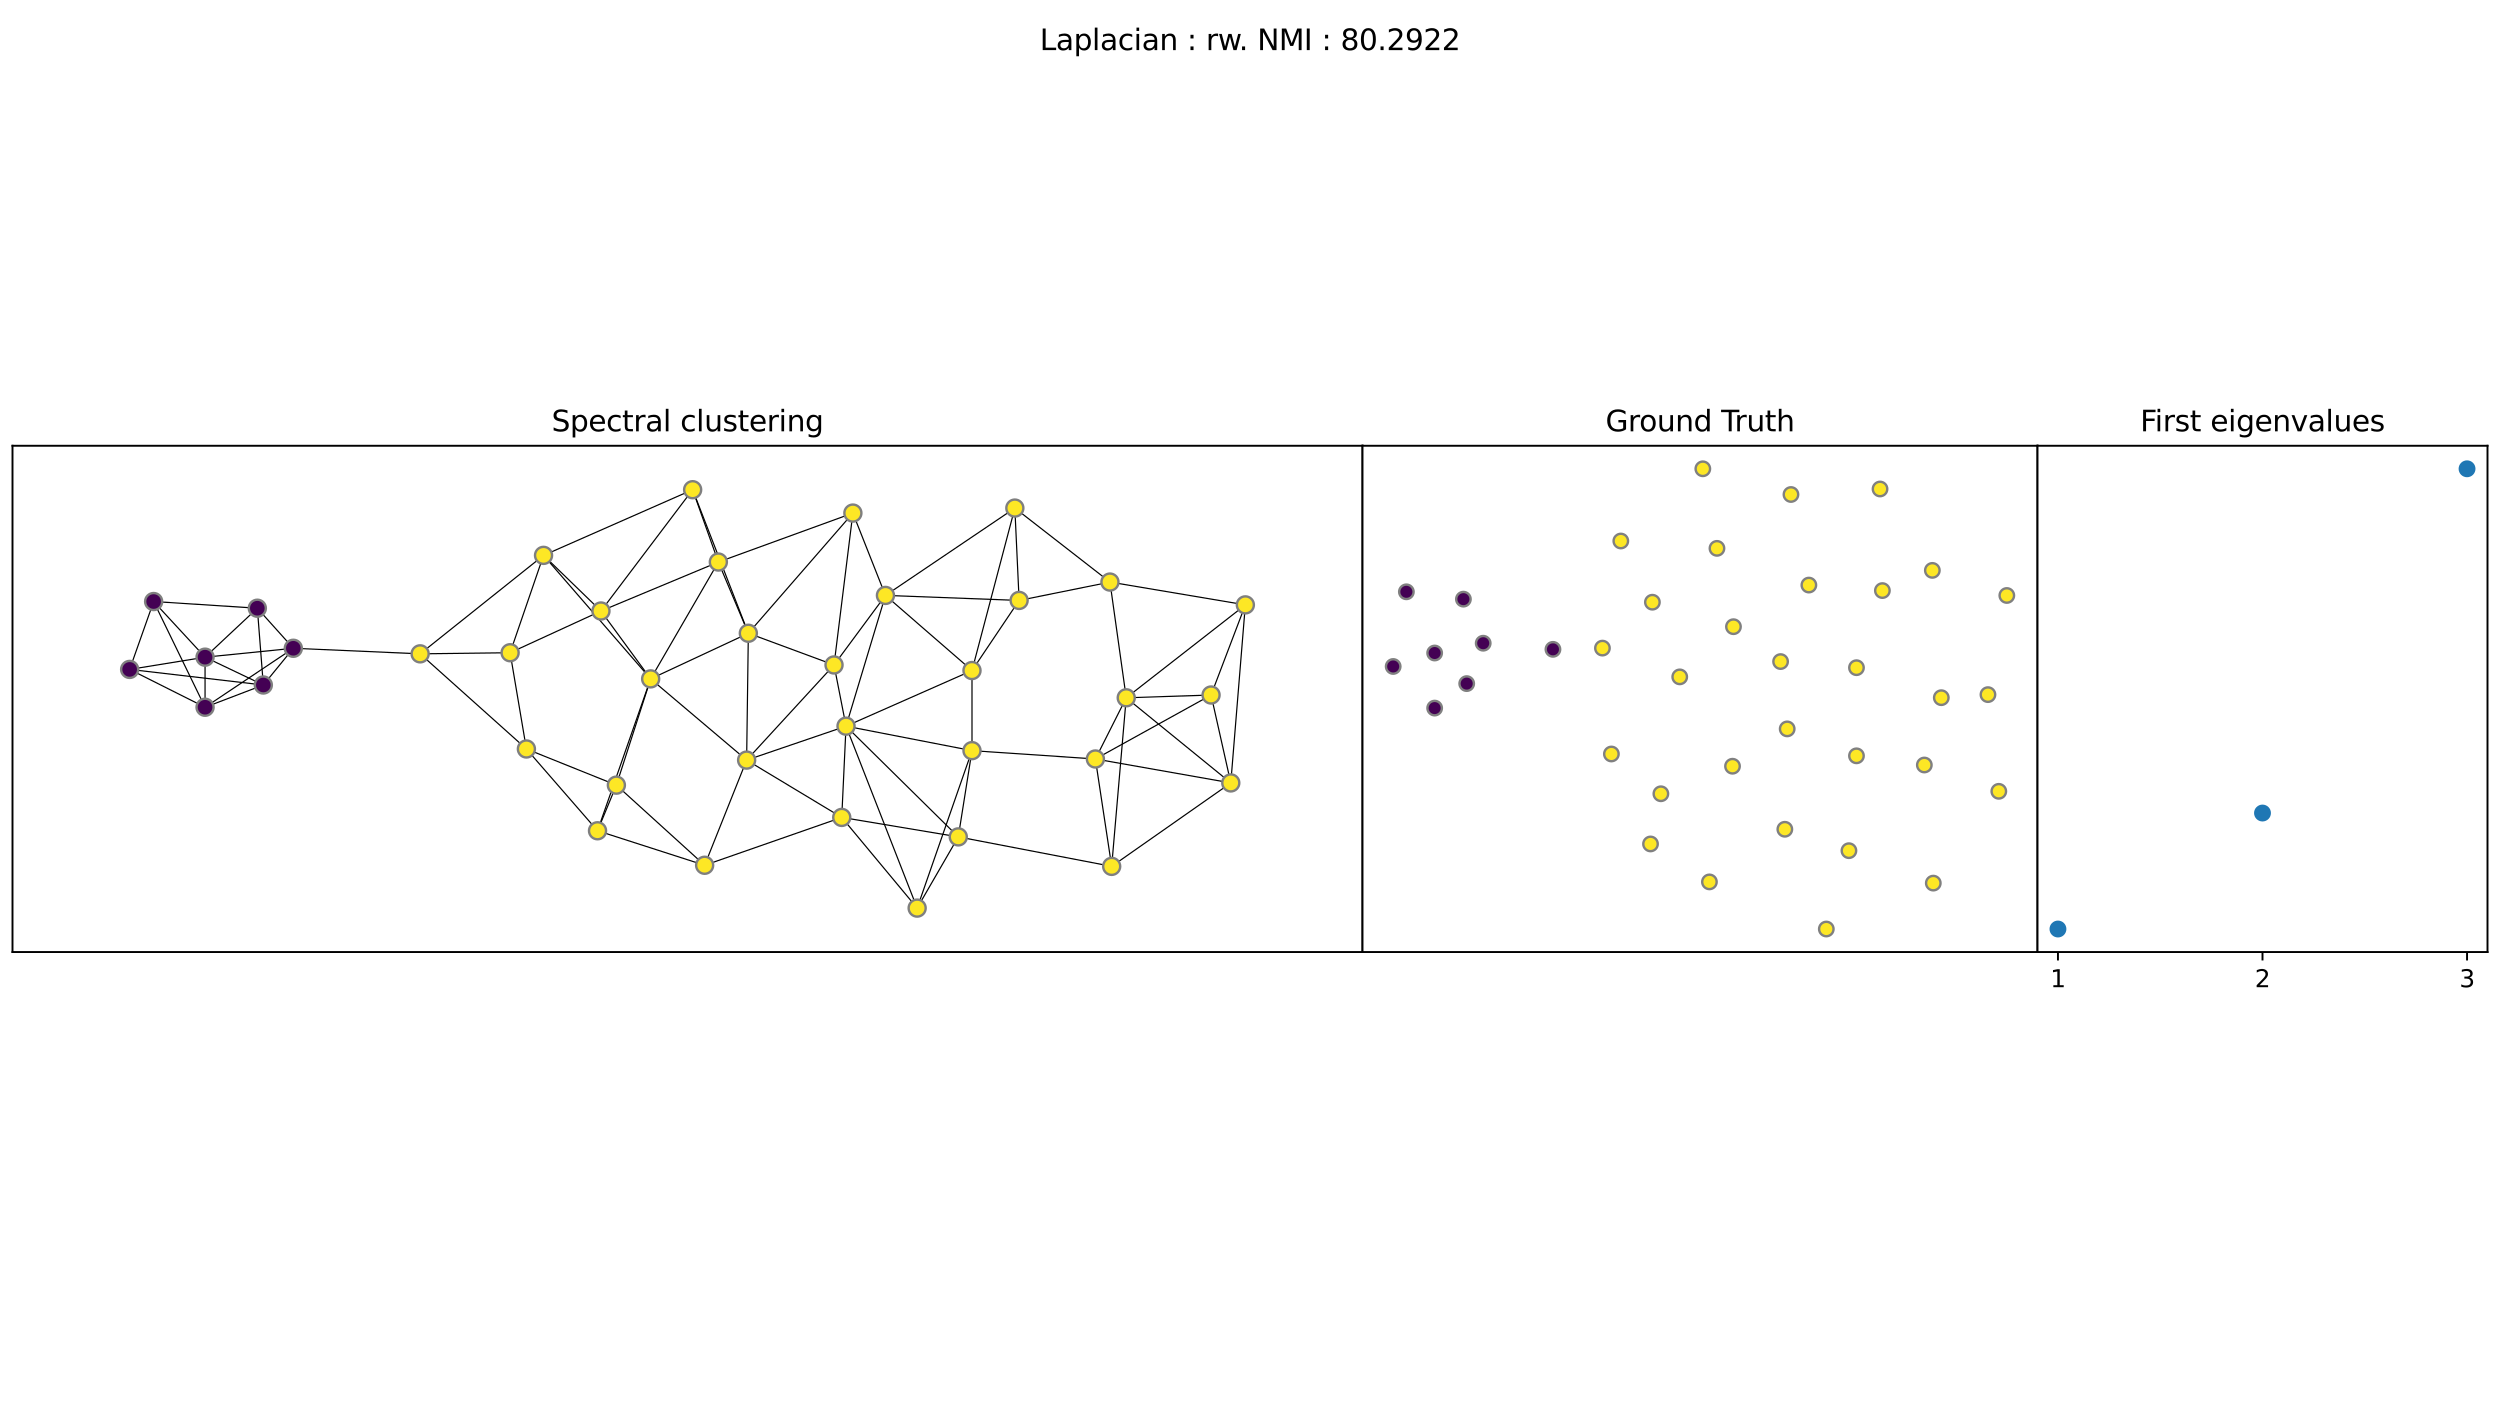 <?xml version="1.0" encoding="utf-8" standalone="no"?>
<!DOCTYPE svg PUBLIC "-//W3C//DTD SVG 1.1//EN"
  "http://www.w3.org/Graphics/SVG/1.1/DTD/svg11.dtd">
<svg xmlns:xlink="http://www.w3.org/1999/xlink" width="1036.8pt" height="583.2pt" viewBox="0 0 1036.8 583.2" xmlns="http://www.w3.org/2000/svg" version="1.1">
 <defs>
  <style type="text/css">*{stroke-linejoin: round; stroke-linecap: butt}</style>
 </defs>
 <g id="figure_1">
  <g id="patch_1">
   <path d="M 0 583.2 
L 1036.8 583.2 
L 1036.8 0 
L 0 0 
z
" style="fill: #ffffff"/>
  </g>
  <g id="axes_1">
   <g id="patch_2">
    <path d="M 5.184 394.826 
L 565.056 394.826 
L 565.056 184.874 
L 5.184 184.874 
z
" style="fill: #ffffff"/>
   </g>
   <g id="LineCollection_1">
    <path d="M 85.041 272.545 
L 109.207 284.082 
" clip-path="url(#p8cc9b5a858)" style="fill: none; stroke: #000000; stroke-width: 0.5"/>
    <path d="M 85.041 272.545 
L 85.041 293.311 
" clip-path="url(#p8cc9b5a858)" style="fill: none; stroke: #000000; stroke-width: 0.5"/>
    <path d="M 85.041 272.545 
L 53.768 277.621 
" clip-path="url(#p8cc9b5a858)" style="fill: none; stroke: #000000; stroke-width: 0.5"/>
    <path d="M 85.041 272.545 
L 63.719 249.471 
" clip-path="url(#p8cc9b5a858)" style="fill: none; stroke: #000000; stroke-width: 0.5"/>
    <path d="M 85.041 272.545 
L 106.719 252.24 
" clip-path="url(#p8cc9b5a858)" style="fill: none; stroke: #000000; stroke-width: 0.5"/>
    <path d="M 85.041 272.545 
L 121.645 268.853 
" clip-path="url(#p8cc9b5a858)" style="fill: none; stroke: #000000; stroke-width: 0.5"/>
    <path d="M 109.207 284.082 
L 85.041 293.311 
" clip-path="url(#p8cc9b5a858)" style="fill: none; stroke: #000000; stroke-width: 0.5"/>
    <path d="M 109.207 284.082 
L 53.768 277.621 
" clip-path="url(#p8cc9b5a858)" style="fill: none; stroke: #000000; stroke-width: 0.5"/>
    <path d="M 109.207 284.082 
L 106.719 252.24 
" clip-path="url(#p8cc9b5a858)" style="fill: none; stroke: #000000; stroke-width: 0.5"/>
    <path d="M 109.207 284.082 
L 121.645 268.853 
" clip-path="url(#p8cc9b5a858)" style="fill: none; stroke: #000000; stroke-width: 0.5"/>
    <path d="M 85.041 293.311 
L 53.768 277.621 
" clip-path="url(#p8cc9b5a858)" style="fill: none; stroke: #000000; stroke-width: 0.5"/>
    <path d="M 85.041 293.311 
L 63.719 249.471 
" clip-path="url(#p8cc9b5a858)" style="fill: none; stroke: #000000; stroke-width: 0.5"/>
    <path d="M 85.041 293.311 
L 121.645 268.853 
" clip-path="url(#p8cc9b5a858)" style="fill: none; stroke: #000000; stroke-width: 0.5"/>
    <path d="M 53.768 277.621 
L 63.719 249.471 
" clip-path="url(#p8cc9b5a858)" style="fill: none; stroke: #000000; stroke-width: 0.5"/>
    <path d="M 63.719 249.471 
L 106.719 252.24 
" clip-path="url(#p8cc9b5a858)" style="fill: none; stroke: #000000; stroke-width: 0.5"/>
    <path d="M 106.719 252.24 
L 121.645 268.853 
" clip-path="url(#p8cc9b5a858)" style="fill: none; stroke: #000000; stroke-width: 0.5"/>
    <path d="M 121.645 268.853 
L 174.242 271.161 
" clip-path="url(#p8cc9b5a858)" style="fill: none; stroke: #000000; stroke-width: 0.5"/>
    <path d="M 174.242 271.161 
L 211.556 270.699 
" clip-path="url(#p8cc9b5a858)" style="fill: none; stroke: #000000; stroke-width: 0.5"/>
    <path d="M 174.242 271.161 
L 225.416 230.32 
" clip-path="url(#p8cc9b5a858)" style="fill: none; stroke: #000000; stroke-width: 0.5"/>
    <path d="M 174.242 271.161 
L 218.309 310.617 
" clip-path="url(#p8cc9b5a858)" style="fill: none; stroke: #000000; stroke-width: 0.5"/>
    <path d="M 211.556 270.699 
L 225.416 230.32 
" clip-path="url(#p8cc9b5a858)" style="fill: none; stroke: #000000; stroke-width: 0.5"/>
    <path d="M 211.556 270.699 
L 218.309 310.617 
" clip-path="url(#p8cc9b5a858)" style="fill: none; stroke: #000000; stroke-width: 0.5"/>
    <path d="M 211.556 270.699 
L 249.227 253.394 
" clip-path="url(#p8cc9b5a858)" style="fill: none; stroke: #000000; stroke-width: 0.5"/>
    <path d="M 225.416 230.32 
L 287.252 203.093 
" clip-path="url(#p8cc9b5a858)" style="fill: none; stroke: #000000; stroke-width: 0.5"/>
    <path d="M 225.416 230.32 
L 249.227 253.394 
" clip-path="url(#p8cc9b5a858)" style="fill: none; stroke: #000000; stroke-width: 0.5"/>
    <path d="M 225.416 230.32 
L 269.839 281.544 
" clip-path="url(#p8cc9b5a858)" style="fill: none; stroke: #000000; stroke-width: 0.5"/>
    <path d="M 287.252 203.093 
L 249.227 253.394 
" clip-path="url(#p8cc9b5a858)" style="fill: none; stroke: #000000; stroke-width: 0.5"/>
    <path d="M 287.252 203.093 
L 297.914 233.089 
" clip-path="url(#p8cc9b5a858)" style="fill: none; stroke: #000000; stroke-width: 0.5"/>
    <path d="M 287.252 203.093 
L 310.352 262.623 
" clip-path="url(#p8cc9b5a858)" style="fill: none; stroke: #000000; stroke-width: 0.5"/>
    <path d="M 420.875 210.708 
L 422.652 249.01 
" clip-path="url(#p8cc9b5a858)" style="fill: none; stroke: #000000; stroke-width: 0.5"/>
    <path d="M 420.875 210.708 
L 367.213 246.933 
" clip-path="url(#p8cc9b5a858)" style="fill: none; stroke: #000000; stroke-width: 0.5"/>
    <path d="M 420.875 210.708 
L 403.106 278.083 
" clip-path="url(#p8cc9b5a858)" style="fill: none; stroke: #000000; stroke-width: 0.5"/>
    <path d="M 420.875 210.708 
L 460.322 241.396 
" clip-path="url(#p8cc9b5a858)" style="fill: none; stroke: #000000; stroke-width: 0.5"/>
    <path d="M 516.472 250.856 
L 510.431 324.692 
" clip-path="url(#p8cc9b5a858)" style="fill: none; stroke: #000000; stroke-width: 0.5"/>
    <path d="M 516.472 250.856 
L 467.074 289.389 
" clip-path="url(#p8cc9b5a858)" style="fill: none; stroke: #000000; stroke-width: 0.5"/>
    <path d="M 516.472 250.856 
L 460.322 241.396 
" clip-path="url(#p8cc9b5a858)" style="fill: none; stroke: #000000; stroke-width: 0.5"/>
    <path d="M 516.472 250.856 
L 502.257 288.235 
" clip-path="url(#p8cc9b5a858)" style="fill: none; stroke: #000000; stroke-width: 0.5"/>
    <path d="M 510.431 324.692 
L 461.033 359.302 
" clip-path="url(#p8cc9b5a858)" style="fill: none; stroke: #000000; stroke-width: 0.5"/>
    <path d="M 510.431 324.692 
L 467.074 289.389 
" clip-path="url(#p8cc9b5a858)" style="fill: none; stroke: #000000; stroke-width: 0.5"/>
    <path d="M 510.431 324.692 
L 454.281 314.77 
" clip-path="url(#p8cc9b5a858)" style="fill: none; stroke: #000000; stroke-width: 0.5"/>
    <path d="M 510.431 324.692 
L 502.257 288.235 
" clip-path="url(#p8cc9b5a858)" style="fill: none; stroke: #000000; stroke-width: 0.5"/>
    <path d="M 461.033 359.302 
L 467.074 289.389 
" clip-path="url(#p8cc9b5a858)" style="fill: none; stroke: #000000; stroke-width: 0.5"/>
    <path d="M 461.033 359.302 
L 454.281 314.77 
" clip-path="url(#p8cc9b5a858)" style="fill: none; stroke: #000000; stroke-width: 0.5"/>
    <path d="M 461.033 359.302 
L 397.42 347.073 
" clip-path="url(#p8cc9b5a858)" style="fill: none; stroke: #000000; stroke-width: 0.5"/>
    <path d="M 380.362 376.607 
L 403.106 311.309 
" clip-path="url(#p8cc9b5a858)" style="fill: none; stroke: #000000; stroke-width: 0.5"/>
    <path d="M 380.362 376.607 
L 349.088 338.997 
" clip-path="url(#p8cc9b5a858)" style="fill: none; stroke: #000000; stroke-width: 0.5"/>
    <path d="M 380.362 376.607 
L 397.42 347.073 
" clip-path="url(#p8cc9b5a858)" style="fill: none; stroke: #000000; stroke-width: 0.5"/>
    <path d="M 380.362 376.607 
L 350.865 301.157 
" clip-path="url(#p8cc9b5a858)" style="fill: none; stroke: #000000; stroke-width: 0.5"/>
    <path d="M 292.228 358.841 
L 247.805 344.535 
" clip-path="url(#p8cc9b5a858)" style="fill: none; stroke: #000000; stroke-width: 0.5"/>
    <path d="M 292.228 358.841 
L 309.641 315.231 
" clip-path="url(#p8cc9b5a858)" style="fill: none; stroke: #000000; stroke-width: 0.5"/>
    <path d="M 292.228 358.841 
L 349.088 338.997 
" clip-path="url(#p8cc9b5a858)" style="fill: none; stroke: #000000; stroke-width: 0.5"/>
    <path d="M 292.228 358.841 
L 255.624 325.615 
" clip-path="url(#p8cc9b5a858)" style="fill: none; stroke: #000000; stroke-width: 0.5"/>
    <path d="M 247.805 344.535 
L 218.309 310.617 
" clip-path="url(#p8cc9b5a858)" style="fill: none; stroke: #000000; stroke-width: 0.5"/>
    <path d="M 247.805 344.535 
L 269.839 281.544 
" clip-path="url(#p8cc9b5a858)" style="fill: none; stroke: #000000; stroke-width: 0.5"/>
    <path d="M 247.805 344.535 
L 255.624 325.615 
" clip-path="url(#p8cc9b5a858)" style="fill: none; stroke: #000000; stroke-width: 0.5"/>
    <path d="M 218.309 310.617 
L 255.624 325.615 
" clip-path="url(#p8cc9b5a858)" style="fill: none; stroke: #000000; stroke-width: 0.5"/>
    <path d="M 249.227 253.394 
L 297.914 233.089 
" clip-path="url(#p8cc9b5a858)" style="fill: none; stroke: #000000; stroke-width: 0.5"/>
    <path d="M 249.227 253.394 
L 269.839 281.544 
" clip-path="url(#p8cc9b5a858)" style="fill: none; stroke: #000000; stroke-width: 0.5"/>
    <path d="M 297.914 233.089 
L 269.839 281.544 
" clip-path="url(#p8cc9b5a858)" style="fill: none; stroke: #000000; stroke-width: 0.5"/>
    <path d="M 297.914 233.089 
L 310.352 262.623 
" clip-path="url(#p8cc9b5a858)" style="fill: none; stroke: #000000; stroke-width: 0.5"/>
    <path d="M 297.914 233.089 
L 353.708 212.784 
" clip-path="url(#p8cc9b5a858)" style="fill: none; stroke: #000000; stroke-width: 0.5"/>
    <path d="M 422.652 249.01 
L 367.213 246.933 
" clip-path="url(#p8cc9b5a858)" style="fill: none; stroke: #000000; stroke-width: 0.5"/>
    <path d="M 422.652 249.01 
L 403.106 278.083 
" clip-path="url(#p8cc9b5a858)" style="fill: none; stroke: #000000; stroke-width: 0.5"/>
    <path d="M 422.652 249.01 
L 460.322 241.396 
" clip-path="url(#p8cc9b5a858)" style="fill: none; stroke: #000000; stroke-width: 0.5"/>
    <path d="M 403.106 311.309 
L 403.106 278.083 
" clip-path="url(#p8cc9b5a858)" style="fill: none; stroke: #000000; stroke-width: 0.5"/>
    <path d="M 403.106 311.309 
L 454.281 314.77 
" clip-path="url(#p8cc9b5a858)" style="fill: none; stroke: #000000; stroke-width: 0.5"/>
    <path d="M 403.106 311.309 
L 397.42 347.073 
" clip-path="url(#p8cc9b5a858)" style="fill: none; stroke: #000000; stroke-width: 0.5"/>
    <path d="M 403.106 311.309 
L 350.865 301.157 
" clip-path="url(#p8cc9b5a858)" style="fill: none; stroke: #000000; stroke-width: 0.5"/>
    <path d="M 309.641 315.231 
L 345.89 275.775 
" clip-path="url(#p8cc9b5a858)" style="fill: none; stroke: #000000; stroke-width: 0.5"/>
    <path d="M 309.641 315.231 
L 269.839 281.544 
" clip-path="url(#p8cc9b5a858)" style="fill: none; stroke: #000000; stroke-width: 0.5"/>
    <path d="M 309.641 315.231 
L 349.088 338.997 
" clip-path="url(#p8cc9b5a858)" style="fill: none; stroke: #000000; stroke-width: 0.5"/>
    <path d="M 309.641 315.231 
L 310.352 262.623 
" clip-path="url(#p8cc9b5a858)" style="fill: none; stroke: #000000; stroke-width: 0.5"/>
    <path d="M 309.641 315.231 
L 350.865 301.157 
" clip-path="url(#p8cc9b5a858)" style="fill: none; stroke: #000000; stroke-width: 0.5"/>
    <path d="M 345.89 275.775 
L 367.213 246.933 
" clip-path="url(#p8cc9b5a858)" style="fill: none; stroke: #000000; stroke-width: 0.5"/>
    <path d="M 345.89 275.775 
L 310.352 262.623 
" clip-path="url(#p8cc9b5a858)" style="fill: none; stroke: #000000; stroke-width: 0.5"/>
    <path d="M 345.89 275.775 
L 353.708 212.784 
" clip-path="url(#p8cc9b5a858)" style="fill: none; stroke: #000000; stroke-width: 0.5"/>
    <path d="M 345.89 275.775 
L 350.865 301.157 
" clip-path="url(#p8cc9b5a858)" style="fill: none; stroke: #000000; stroke-width: 0.5"/>
    <path d="M 269.839 281.544 
L 310.352 262.623 
" clip-path="url(#p8cc9b5a858)" style="fill: none; stroke: #000000; stroke-width: 0.5"/>
    <path d="M 269.839 281.544 
L 255.624 325.615 
" clip-path="url(#p8cc9b5a858)" style="fill: none; stroke: #000000; stroke-width: 0.5"/>
    <path d="M 349.088 338.997 
L 397.42 347.073 
" clip-path="url(#p8cc9b5a858)" style="fill: none; stroke: #000000; stroke-width: 0.5"/>
    <path d="M 349.088 338.997 
L 350.865 301.157 
" clip-path="url(#p8cc9b5a858)" style="fill: none; stroke: #000000; stroke-width: 0.5"/>
    <path d="M 467.074 289.389 
L 454.281 314.77 
" clip-path="url(#p8cc9b5a858)" style="fill: none; stroke: #000000; stroke-width: 0.5"/>
    <path d="M 467.074 289.389 
L 460.322 241.396 
" clip-path="url(#p8cc9b5a858)" style="fill: none; stroke: #000000; stroke-width: 0.5"/>
    <path d="M 467.074 289.389 
L 502.257 288.235 
" clip-path="url(#p8cc9b5a858)" style="fill: none; stroke: #000000; stroke-width: 0.5"/>
    <path d="M 367.213 246.933 
L 353.708 212.784 
" clip-path="url(#p8cc9b5a858)" style="fill: none; stroke: #000000; stroke-width: 0.5"/>
    <path d="M 367.213 246.933 
L 403.106 278.083 
" clip-path="url(#p8cc9b5a858)" style="fill: none; stroke: #000000; stroke-width: 0.5"/>
    <path d="M 367.213 246.933 
L 350.865 301.157 
" clip-path="url(#p8cc9b5a858)" style="fill: none; stroke: #000000; stroke-width: 0.5"/>
    <path d="M 310.352 262.623 
L 353.708 212.784 
" clip-path="url(#p8cc9b5a858)" style="fill: none; stroke: #000000; stroke-width: 0.5"/>
    <path d="M 403.106 278.083 
L 350.865 301.157 
" clip-path="url(#p8cc9b5a858)" style="fill: none; stroke: #000000; stroke-width: 0.5"/>
    <path d="M 454.281 314.77 
L 502.257 288.235 
" clip-path="url(#p8cc9b5a858)" style="fill: none; stroke: #000000; stroke-width: 0.5"/>
    <path d="M 397.42 347.073 
L 350.865 301.157 
" clip-path="url(#p8cc9b5a858)" style="fill: none; stroke: #000000; stroke-width: 0.5"/>
   </g>
   <g id="matplotlib.axis_1">
    <g id="xtick_1"/>
    <g id="xtick_2"/>
    <g id="xtick_3"/>
    <g id="xtick_4"/>
    <g id="xtick_5"/>
    <g id="xtick_6"/>
    <g id="xtick_7"/>
    <g id="xtick_8"/>
   </g>
   <g id="matplotlib.axis_2">
    <g id="ytick_1"/>
    <g id="ytick_2"/>
    <g id="ytick_3"/>
    <g id="ytick_4"/>
    <g id="ytick_5"/>
    <g id="ytick_6"/>
    <g id="ytick_7"/>
   </g>
   <g id="PathCollection_1">
    <defs>
     <path id="C0_0_2f23580702" d="M 0 3.536 
C 0.938 3.536 1.837 3.163 2.5 2.5 
C 3.163 1.837 3.536 0.938 3.536 -0 
C 3.536 -0.938 3.163 -1.837 2.5 -2.5 
C 1.837 -3.163 0.938 -3.536 0 -3.536 
C -0.938 -3.536 -1.837 -3.163 -2.5 -2.5 
C -3.163 -1.837 -3.536 -0.938 -3.536 0 
C -3.536 0.938 -3.163 1.837 -2.5 2.5 
C -1.837 3.163 -0.938 3.536 0 3.536 
z
"/>
    </defs>
    <g clip-path="url(#p8cc9b5a858)">
     <use xlink:href="#C0_0_2f23580702" x="85.041" y="272.545" style="fill: #440154; stroke: #7f7f7f"/>
    </g>
    <g clip-path="url(#p8cc9b5a858)">
     <use xlink:href="#C0_0_2f23580702" x="109.207" y="284.082" style="fill: #440154; stroke: #7f7f7f"/>
    </g>
    <g clip-path="url(#p8cc9b5a858)">
     <use xlink:href="#C0_0_2f23580702" x="85.041" y="293.311" style="fill: #440154; stroke: #7f7f7f"/>
    </g>
    <g clip-path="url(#p8cc9b5a858)">
     <use xlink:href="#C0_0_2f23580702" x="53.768" y="277.621" style="fill: #440154; stroke: #7f7f7f"/>
    </g>
    <g clip-path="url(#p8cc9b5a858)">
     <use xlink:href="#C0_0_2f23580702" x="63.719" y="249.471" style="fill: #440154; stroke: #7f7f7f"/>
    </g>
    <g clip-path="url(#p8cc9b5a858)">
     <use xlink:href="#C0_0_2f23580702" x="106.719" y="252.24" style="fill: #440154; stroke: #7f7f7f"/>
    </g>
    <g clip-path="url(#p8cc9b5a858)">
     <use xlink:href="#C0_0_2f23580702" x="121.645" y="268.853" style="fill: #440154; stroke: #7f7f7f"/>
    </g>
    <g clip-path="url(#p8cc9b5a858)">
     <use xlink:href="#C0_0_2f23580702" x="174.242" y="271.161" style="fill: #fde725; stroke: #7f7f7f"/>
    </g>
    <g clip-path="url(#p8cc9b5a858)">
     <use xlink:href="#C0_0_2f23580702" x="211.556" y="270.699" style="fill: #fde725; stroke: #7f7f7f"/>
    </g>
    <g clip-path="url(#p8cc9b5a858)">
     <use xlink:href="#C0_0_2f23580702" x="225.416" y="230.32" style="fill: #fde725; stroke: #7f7f7f"/>
    </g>
    <g clip-path="url(#p8cc9b5a858)">
     <use xlink:href="#C0_0_2f23580702" x="287.252" y="203.093" style="fill: #fde725; stroke: #7f7f7f"/>
    </g>
    <g clip-path="url(#p8cc9b5a858)">
     <use xlink:href="#C0_0_2f23580702" x="420.875" y="210.708" style="fill: #fde725; stroke: #7f7f7f"/>
    </g>
    <g clip-path="url(#p8cc9b5a858)">
     <use xlink:href="#C0_0_2f23580702" x="516.472" y="250.856" style="fill: #fde725; stroke: #7f7f7f"/>
    </g>
    <g clip-path="url(#p8cc9b5a858)">
     <use xlink:href="#C0_0_2f23580702" x="510.431" y="324.692" style="fill: #fde725; stroke: #7f7f7f"/>
    </g>
    <g clip-path="url(#p8cc9b5a858)">
     <use xlink:href="#C0_0_2f23580702" x="461.033" y="359.302" style="fill: #fde725; stroke: #7f7f7f"/>
    </g>
    <g clip-path="url(#p8cc9b5a858)">
     <use xlink:href="#C0_0_2f23580702" x="380.362" y="376.607" style="fill: #fde725; stroke: #7f7f7f"/>
    </g>
    <g clip-path="url(#p8cc9b5a858)">
     <use xlink:href="#C0_0_2f23580702" x="292.228" y="358.841" style="fill: #fde725; stroke: #7f7f7f"/>
    </g>
    <g clip-path="url(#p8cc9b5a858)">
     <use xlink:href="#C0_0_2f23580702" x="247.805" y="344.535" style="fill: #fde725; stroke: #7f7f7f"/>
    </g>
    <g clip-path="url(#p8cc9b5a858)">
     <use xlink:href="#C0_0_2f23580702" x="218.309" y="310.617" style="fill: #fde725; stroke: #7f7f7f"/>
    </g>
    <g clip-path="url(#p8cc9b5a858)">
     <use xlink:href="#C0_0_2f23580702" x="249.227" y="253.394" style="fill: #fde725; stroke: #7f7f7f"/>
    </g>
    <g clip-path="url(#p8cc9b5a858)">
     <use xlink:href="#C0_0_2f23580702" x="297.914" y="233.089" style="fill: #fde725; stroke: #7f7f7f"/>
    </g>
    <g clip-path="url(#p8cc9b5a858)">
     <use xlink:href="#C0_0_2f23580702" x="422.652" y="249.01" style="fill: #fde725; stroke: #7f7f7f"/>
    </g>
    <g clip-path="url(#p8cc9b5a858)">
     <use xlink:href="#C0_0_2f23580702" x="403.106" y="311.309" style="fill: #fde725; stroke: #7f7f7f"/>
    </g>
    <g clip-path="url(#p8cc9b5a858)">
     <use xlink:href="#C0_0_2f23580702" x="309.641" y="315.231" style="fill: #fde725; stroke: #7f7f7f"/>
    </g>
    <g clip-path="url(#p8cc9b5a858)">
     <use xlink:href="#C0_0_2f23580702" x="345.89" y="275.775" style="fill: #fde725; stroke: #7f7f7f"/>
    </g>
    <g clip-path="url(#p8cc9b5a858)">
     <use xlink:href="#C0_0_2f23580702" x="269.839" y="281.544" style="fill: #fde725; stroke: #7f7f7f"/>
    </g>
    <g clip-path="url(#p8cc9b5a858)">
     <use xlink:href="#C0_0_2f23580702" x="349.088" y="338.997" style="fill: #fde725; stroke: #7f7f7f"/>
    </g>
    <g clip-path="url(#p8cc9b5a858)">
     <use xlink:href="#C0_0_2f23580702" x="467.074" y="289.389" style="fill: #fde725; stroke: #7f7f7f"/>
    </g>
    <g clip-path="url(#p8cc9b5a858)">
     <use xlink:href="#C0_0_2f23580702" x="367.213" y="246.933" style="fill: #fde725; stroke: #7f7f7f"/>
    </g>
    <g clip-path="url(#p8cc9b5a858)">
     <use xlink:href="#C0_0_2f23580702" x="310.352" y="262.623" style="fill: #fde725; stroke: #7f7f7f"/>
    </g>
    <g clip-path="url(#p8cc9b5a858)">
     <use xlink:href="#C0_0_2f23580702" x="353.708" y="212.784" style="fill: #fde725; stroke: #7f7f7f"/>
    </g>
    <g clip-path="url(#p8cc9b5a858)">
     <use xlink:href="#C0_0_2f23580702" x="403.106" y="278.083" style="fill: #fde725; stroke: #7f7f7f"/>
    </g>
    <g clip-path="url(#p8cc9b5a858)">
     <use xlink:href="#C0_0_2f23580702" x="454.281" y="314.77" style="fill: #fde725; stroke: #7f7f7f"/>
    </g>
    <g clip-path="url(#p8cc9b5a858)">
     <use xlink:href="#C0_0_2f23580702" x="397.42" y="347.073" style="fill: #fde725; stroke: #7f7f7f"/>
    </g>
    <g clip-path="url(#p8cc9b5a858)">
     <use xlink:href="#C0_0_2f23580702" x="350.865" y="301.157" style="fill: #fde725; stroke: #7f7f7f"/>
    </g>
    <g clip-path="url(#p8cc9b5a858)">
     <use xlink:href="#C0_0_2f23580702" x="255.624" y="325.615" style="fill: #fde725; stroke: #7f7f7f"/>
    </g>
    <g clip-path="url(#p8cc9b5a858)">
     <use xlink:href="#C0_0_2f23580702" x="460.322" y="241.396" style="fill: #fde725; stroke: #7f7f7f"/>
    </g>
    <g clip-path="url(#p8cc9b5a858)">
     <use xlink:href="#C0_0_2f23580702" x="502.257" y="288.235" style="fill: #fde725; stroke: #7f7f7f"/>
    </g>
   </g>
   <g id="patch_3">
    <path d="M 5.184 394.826 
L 5.184 184.874 
" style="fill: none; stroke: #000000; stroke-width: 0.8; stroke-linejoin: miter; stroke-linecap: square"/>
   </g>
   <g id="patch_4">
    <path d="M 565.056 394.826 
L 565.056 184.874 
" style="fill: none; stroke: #000000; stroke-width: 0.8; stroke-linejoin: miter; stroke-linecap: square"/>
   </g>
   <g id="patch_5">
    <path d="M 5.184 394.826 
L 565.056 394.826 
" style="fill: none; stroke: #000000; stroke-width: 0.8; stroke-linejoin: miter; stroke-linecap: square"/>
   </g>
   <g id="patch_6">
    <path d="M 5.184 184.874 
L 565.056 184.874 
" style="fill: none; stroke: #000000; stroke-width: 0.8; stroke-linejoin: miter; stroke-linecap: square"/>
   </g>
   <g id="text_1">
    <!-- Spectral clustering -->
    <g transform="translate(228.758 178.874) scale(0.12 -0.12)">
     <defs>
      <path id="DejaVuSans-53" d="M 3425 4513 
L 3425 3897 
Q 3066 4069 2747 4153 
Q 2428 4238 2131 4238 
Q 1616 4238 1336 4038 
Q 1056 3838 1056 3469 
Q 1056 3159 1242 3001 
Q 1428 2844 1947 2747 
L 2328 2669 
Q 3034 2534 3370 2195 
Q 3706 1856 3706 1288 
Q 3706 609 3251 259 
Q 2797 -91 1919 -91 
Q 1588 -91 1214 -16 
Q 841 59 441 206 
L 441 856 
Q 825 641 1194 531 
Q 1563 422 1919 422 
Q 2459 422 2753 634 
Q 3047 847 3047 1241 
Q 3047 1584 2836 1778 
Q 2625 1972 2144 2069 
L 1759 2144 
Q 1053 2284 737 2584 
Q 422 2884 422 3419 
Q 422 4038 858 4394 
Q 1294 4750 2059 4750 
Q 2388 4750 2728 4690 
Q 3069 4631 3425 4513 
z
" transform="scale(0.016)"/>
      <path id="DejaVuSans-70" d="M 1159 525 
L 1159 -1331 
L 581 -1331 
L 581 3500 
L 1159 3500 
L 1159 2969 
Q 1341 3281 1617 3432 
Q 1894 3584 2278 3584 
Q 2916 3584 3314 3078 
Q 3713 2572 3713 1747 
Q 3713 922 3314 415 
Q 2916 -91 2278 -91 
Q 1894 -91 1617 61 
Q 1341 213 1159 525 
z
M 3116 1747 
Q 3116 2381 2855 2742 
Q 2594 3103 2138 3103 
Q 1681 3103 1420 2742 
Q 1159 2381 1159 1747 
Q 1159 1113 1420 752 
Q 1681 391 2138 391 
Q 2594 391 2855 752 
Q 3116 1113 3116 1747 
z
" transform="scale(0.016)"/>
      <path id="DejaVuSans-65" d="M 3597 1894 
L 3597 1613 
L 953 1613 
Q 991 1019 1311 708 
Q 1631 397 2203 397 
Q 2534 397 2845 478 
Q 3156 559 3463 722 
L 3463 178 
Q 3153 47 2828 -22 
Q 2503 -91 2169 -91 
Q 1331 -91 842 396 
Q 353 884 353 1716 
Q 353 2575 817 3079 
Q 1281 3584 2069 3584 
Q 2775 3584 3186 3129 
Q 3597 2675 3597 1894 
z
M 3022 2063 
Q 3016 2534 2758 2815 
Q 2500 3097 2075 3097 
Q 1594 3097 1305 2825 
Q 1016 2553 972 2059 
L 3022 2063 
z
" transform="scale(0.016)"/>
      <path id="DejaVuSans-63" d="M 3122 3366 
L 3122 2828 
Q 2878 2963 2633 3030 
Q 2388 3097 2138 3097 
Q 1578 3097 1268 2742 
Q 959 2388 959 1747 
Q 959 1106 1268 751 
Q 1578 397 2138 397 
Q 2388 397 2633 464 
Q 2878 531 3122 666 
L 3122 134 
Q 2881 22 2623 -34 
Q 2366 -91 2075 -91 
Q 1284 -91 818 406 
Q 353 903 353 1747 
Q 353 2603 823 3093 
Q 1294 3584 2113 3584 
Q 2378 3584 2631 3529 
Q 2884 3475 3122 3366 
z
" transform="scale(0.016)"/>
      <path id="DejaVuSans-74" d="M 1172 4494 
L 1172 3500 
L 2356 3500 
L 2356 3053 
L 1172 3053 
L 1172 1153 
Q 1172 725 1289 603 
Q 1406 481 1766 481 
L 2356 481 
L 2356 0 
L 1766 0 
Q 1100 0 847 248 
Q 594 497 594 1153 
L 594 3053 
L 172 3053 
L 172 3500 
L 594 3500 
L 594 4494 
L 1172 4494 
z
" transform="scale(0.016)"/>
      <path id="DejaVuSans-72" d="M 2631 2963 
Q 2534 3019 2420 3045 
Q 2306 3072 2169 3072 
Q 1681 3072 1420 2755 
Q 1159 2438 1159 1844 
L 1159 0 
L 581 0 
L 581 3500 
L 1159 3500 
L 1159 2956 
Q 1341 3275 1631 3429 
Q 1922 3584 2338 3584 
Q 2397 3584 2469 3576 
Q 2541 3569 2628 3553 
L 2631 2963 
z
" transform="scale(0.016)"/>
      <path id="DejaVuSans-61" d="M 2194 1759 
Q 1497 1759 1228 1600 
Q 959 1441 959 1056 
Q 959 750 1161 570 
Q 1363 391 1709 391 
Q 2188 391 2477 730 
Q 2766 1069 2766 1631 
L 2766 1759 
L 2194 1759 
z
M 3341 1997 
L 3341 0 
L 2766 0 
L 2766 531 
Q 2569 213 2275 61 
Q 1981 -91 1556 -91 
Q 1019 -91 701 211 
Q 384 513 384 1019 
Q 384 1609 779 1909 
Q 1175 2209 1959 2209 
L 2766 2209 
L 2766 2266 
Q 2766 2663 2505 2880 
Q 2244 3097 1772 3097 
Q 1472 3097 1187 3025 
Q 903 2953 641 2809 
L 641 3341 
Q 956 3463 1253 3523 
Q 1550 3584 1831 3584 
Q 2591 3584 2966 3190 
Q 3341 2797 3341 1997 
z
" transform="scale(0.016)"/>
      <path id="DejaVuSans-6c" d="M 603 4863 
L 1178 4863 
L 1178 0 
L 603 0 
L 603 4863 
z
" transform="scale(0.016)"/>
      <path id="DejaVuSans-20" transform="scale(0.016)"/>
      <path id="DejaVuSans-75" d="M 544 1381 
L 544 3500 
L 1119 3500 
L 1119 1403 
Q 1119 906 1312 657 
Q 1506 409 1894 409 
Q 2359 409 2629 706 
Q 2900 1003 2900 1516 
L 2900 3500 
L 3475 3500 
L 3475 0 
L 2900 0 
L 2900 538 
Q 2691 219 2414 64 
Q 2138 -91 1772 -91 
Q 1169 -91 856 284 
Q 544 659 544 1381 
z
M 1991 3584 
L 1991 3584 
z
" transform="scale(0.016)"/>
      <path id="DejaVuSans-73" d="M 2834 3397 
L 2834 2853 
Q 2591 2978 2328 3040 
Q 2066 3103 1784 3103 
Q 1356 3103 1142 2972 
Q 928 2841 928 2578 
Q 928 2378 1081 2264 
Q 1234 2150 1697 2047 
L 1894 2003 
Q 2506 1872 2764 1633 
Q 3022 1394 3022 966 
Q 3022 478 2636 193 
Q 2250 -91 1575 -91 
Q 1294 -91 989 -36 
Q 684 19 347 128 
L 347 722 
Q 666 556 975 473 
Q 1284 391 1588 391 
Q 1994 391 2212 530 
Q 2431 669 2431 922 
Q 2431 1156 2273 1281 
Q 2116 1406 1581 1522 
L 1381 1569 
Q 847 1681 609 1914 
Q 372 2147 372 2553 
Q 372 3047 722 3315 
Q 1072 3584 1716 3584 
Q 2034 3584 2315 3537 
Q 2597 3491 2834 3397 
z
" transform="scale(0.016)"/>
      <path id="DejaVuSans-69" d="M 603 3500 
L 1178 3500 
L 1178 0 
L 603 0 
L 603 3500 
z
M 603 4863 
L 1178 4863 
L 1178 4134 
L 603 4134 
L 603 4863 
z
" transform="scale(0.016)"/>
      <path id="DejaVuSans-6e" d="M 3513 2113 
L 3513 0 
L 2938 0 
L 2938 2094 
Q 2938 2591 2744 2837 
Q 2550 3084 2163 3084 
Q 1697 3084 1428 2787 
Q 1159 2491 1159 1978 
L 1159 0 
L 581 0 
L 581 3500 
L 1159 3500 
L 1159 2956 
Q 1366 3272 1645 3428 
Q 1925 3584 2291 3584 
Q 2894 3584 3203 3211 
Q 3513 2838 3513 2113 
z
" transform="scale(0.016)"/>
      <path id="DejaVuSans-67" d="M 2906 1791 
Q 2906 2416 2648 2759 
Q 2391 3103 1925 3103 
Q 1463 3103 1205 2759 
Q 947 2416 947 1791 
Q 947 1169 1205 825 
Q 1463 481 1925 481 
Q 2391 481 2648 825 
Q 2906 1169 2906 1791 
z
M 3481 434 
Q 3481 -459 3084 -895 
Q 2688 -1331 1869 -1331 
Q 1566 -1331 1297 -1286 
Q 1028 -1241 775 -1147 
L 775 -588 
Q 1028 -725 1275 -790 
Q 1522 -856 1778 -856 
Q 2344 -856 2625 -561 
Q 2906 -266 2906 331 
L 2906 616 
Q 2728 306 2450 153 
Q 2172 0 1784 0 
Q 1141 0 747 490 
Q 353 981 353 1791 
Q 353 2603 747 3093 
Q 1141 3584 1784 3584 
Q 2172 3584 2450 3431 
Q 2728 3278 2906 2969 
L 2906 3500 
L 3481 3500 
L 3481 434 
z
" transform="scale(0.016)"/>
     </defs>
     <use xlink:href="#DejaVuSans-53"/>
     <use xlink:href="#DejaVuSans-70" x="63.477"/>
     <use xlink:href="#DejaVuSans-65" x="126.953"/>
     <use xlink:href="#DejaVuSans-63" x="188.477"/>
     <use xlink:href="#DejaVuSans-74" x="243.457"/>
     <use xlink:href="#DejaVuSans-72" x="282.666"/>
     <use xlink:href="#DejaVuSans-61" x="323.779"/>
     <use xlink:href="#DejaVuSans-6c" x="385.059"/>
     <use xlink:href="#DejaVuSans-20" x="412.842"/>
     <use xlink:href="#DejaVuSans-63" x="444.629"/>
     <use xlink:href="#DejaVuSans-6c" x="499.609"/>
     <use xlink:href="#DejaVuSans-75" x="527.393"/>
     <use xlink:href="#DejaVuSans-73" x="590.771"/>
     <use xlink:href="#DejaVuSans-74" x="642.871"/>
     <use xlink:href="#DejaVuSans-65" x="682.08"/>
     <use xlink:href="#DejaVuSans-72" x="743.604"/>
     <use xlink:href="#DejaVuSans-69" x="784.717"/>
     <use xlink:href="#DejaVuSans-6e" x="812.5"/>
     <use xlink:href="#DejaVuSans-67" x="875.879"/>
    </g>
   </g>
  </g>
  <g id="axes_2">
   <g id="patch_7">
    <path d="M 565.056 394.826 
L 844.992 394.826 
L 844.992 184.874 
L 565.056 184.874 
z
" style="fill: #ffffff"/>
   </g>
   <g id="PathCollection_2">
    <defs>
     <path id="C1_0_f176c9121c" d="M 0 3 
C 0.796 3 1.559 2.684 2.121 2.121 
C 2.684 1.559 3 0.796 3 -0 
C 3 -0.796 2.684 -1.559 2.121 -2.121 
C 1.559 -2.684 0.796 -3 0 -3 
C -0.796 -3 -1.559 -2.684 -2.121 -2.121 
C -2.684 -1.559 -3 -0.796 -3 0 
C -3 0.796 -2.684 1.559 -2.121 2.121 
C -1.559 2.684 -0.796 3 0 3 
z
"/>
    </defs>
    <g clip-path="url(#p60d1d62555)">
     <use xlink:href="#C1_0_f176c9121c" x="594.981" y="270.815" style="fill: #440154; stroke: #808080"/>
    </g>
    <g clip-path="url(#p60d1d62555)">
     <use xlink:href="#C1_0_f176c9121c" x="608.272" y="283.505" style="fill: #440154; stroke: #808080"/>
    </g>
    <g clip-path="url(#p60d1d62555)">
     <use xlink:href="#C1_0_f176c9121c" x="594.981" y="293.658" style="fill: #440154; stroke: #808080"/>
    </g>
    <g clip-path="url(#p60d1d62555)">
     <use xlink:href="#C1_0_f176c9121c" x="577.78" y="276.398" style="fill: #440154; stroke: #808080"/>
    </g>
    <g clip-path="url(#p60d1d62555)">
     <use xlink:href="#C1_0_f176c9121c" x="583.253" y="245.434" style="fill: #440154; stroke: #808080"/>
    </g>
    <g clip-path="url(#p60d1d62555)">
     <use xlink:href="#C1_0_f176c9121c" x="606.904" y="248.479" style="fill: #440154; stroke: #808080"/>
    </g>
    <g clip-path="url(#p60d1d62555)">
     <use xlink:href="#C1_0_f176c9121c" x="615.113" y="266.754" style="fill: #440154; stroke: #808080"/>
    </g>
    <g clip-path="url(#p60d1d62555)">
     <use xlink:href="#C1_0_f176c9121c" x="644.041" y="269.292" style="fill: #440154; stroke: #808080"/>
    </g>
    <g clip-path="url(#p60d1d62555)">
     <use xlink:href="#C1_0_f176c9121c" x="664.564" y="268.784" style="fill: #fde725; stroke: #808080"/>
    </g>
    <g clip-path="url(#p60d1d62555)">
     <use xlink:href="#C1_0_f176c9121c" x="672.187" y="224.367" style="fill: #fde725; stroke: #808080"/>
    </g>
    <g clip-path="url(#p60d1d62555)">
     <use xlink:href="#C1_0_f176c9121c" x="706.197" y="194.418" style="fill: #fde725; stroke: #808080"/>
    </g>
    <g clip-path="url(#p60d1d62555)">
     <use xlink:href="#C1_0_f176c9121c" x="779.689" y="202.793" style="fill: #fde725; stroke: #808080"/>
    </g>
    <g clip-path="url(#p60d1d62555)">
     <use xlink:href="#C1_0_f176c9121c" x="832.268" y="246.956" style="fill: #fde725; stroke: #808080"/>
    </g>
    <g clip-path="url(#p60d1d62555)">
     <use xlink:href="#C1_0_f176c9121c" x="828.945" y="328.176" style="fill: #fde725; stroke: #808080"/>
    </g>
    <g clip-path="url(#p60d1d62555)">
     <use xlink:href="#C1_0_f176c9121c" x="801.776" y="366.247" style="fill: #fde725; stroke: #808080"/>
    </g>
    <g clip-path="url(#p60d1d62555)">
     <use xlink:href="#C1_0_f176c9121c" x="757.407" y="385.283" style="fill: #fde725; stroke: #808080"/>
    </g>
    <g clip-path="url(#p60d1d62555)">
     <use xlink:href="#C1_0_f176c9121c" x="708.933" y="365.74" style="fill: #fde725; stroke: #808080"/>
    </g>
    <g clip-path="url(#p60d1d62555)">
     <use xlink:href="#C1_0_f176c9121c" x="684.501" y="350.003" style="fill: #fde725; stroke: #808080"/>
    </g>
    <g clip-path="url(#p60d1d62555)">
     <use xlink:href="#C1_0_f176c9121c" x="668.278" y="312.693" style="fill: #fde725; stroke: #808080"/>
    </g>
    <g clip-path="url(#p60d1d62555)">
     <use xlink:href="#C1_0_f176c9121c" x="685.283" y="249.748" style="fill: #fde725; stroke: #808080"/>
    </g>
    <g clip-path="url(#p60d1d62555)">
     <use xlink:href="#C1_0_f176c9121c" x="712.061" y="227.413" style="fill: #fde725; stroke: #808080"/>
    </g>
    <g clip-path="url(#p60d1d62555)">
     <use xlink:href="#C1_0_f176c9121c" x="780.667" y="244.926" style="fill: #fde725; stroke: #808080"/>
    </g>
    <g clip-path="url(#p60d1d62555)">
     <use xlink:href="#C1_0_f176c9121c" x="769.916" y="313.455" style="fill: #fde725; stroke: #808080"/>
    </g>
    <g clip-path="url(#p60d1d62555)">
     <use xlink:href="#C1_0_f176c9121c" x="718.511" y="317.77" style="fill: #fde725; stroke: #808080"/>
    </g>
    <g clip-path="url(#p60d1d62555)">
     <use xlink:href="#C1_0_f176c9121c" x="738.447" y="274.368" style="fill: #fde725; stroke: #808080"/>
    </g>
    <g clip-path="url(#p60d1d62555)">
     <use xlink:href="#C1_0_f176c9121c" x="696.619" y="280.713" style="fill: #fde725; stroke: #808080"/>
    </g>
    <g clip-path="url(#p60d1d62555)">
     <use xlink:href="#C1_0_f176c9121c" x="740.207" y="343.912" style="fill: #fde725; stroke: #808080"/>
    </g>
    <g clip-path="url(#p60d1d62555)">
     <use xlink:href="#C1_0_f176c9121c" x="805.099" y="289.343" style="fill: #fde725; stroke: #808080"/>
    </g>
    <g clip-path="url(#p60d1d62555)">
     <use xlink:href="#C1_0_f176c9121c" x="750.175" y="242.642" style="fill: #fde725; stroke: #808080"/>
    </g>
    <g clip-path="url(#p60d1d62555)">
     <use xlink:href="#C1_0_f176c9121c" x="718.902" y="259.901" style="fill: #fde725; stroke: #808080"/>
    </g>
    <g clip-path="url(#p60d1d62555)">
     <use xlink:href="#C1_0_f176c9121c" x="742.748" y="205.078" style="fill: #fde725; stroke: #808080"/>
    </g>
    <g clip-path="url(#p60d1d62555)">
     <use xlink:href="#C1_0_f176c9121c" x="769.916" y="276.906" style="fill: #fde725; stroke: #808080"/>
    </g>
    <g clip-path="url(#p60d1d62555)">
     <use xlink:href="#C1_0_f176c9121c" x="798.062" y="317.262" style="fill: #fde725; stroke: #808080"/>
    </g>
    <g clip-path="url(#p60d1d62555)">
     <use xlink:href="#C1_0_f176c9121c" x="766.789" y="352.795" style="fill: #fde725; stroke: #808080"/>
    </g>
    <g clip-path="url(#p60d1d62555)">
     <use xlink:href="#C1_0_f176c9121c" x="741.184" y="302.287" style="fill: #fde725; stroke: #808080"/>
    </g>
    <g clip-path="url(#p60d1d62555)">
     <use xlink:href="#C1_0_f176c9121c" x="688.801" y="329.191" style="fill: #fde725; stroke: #808080"/>
    </g>
    <g clip-path="url(#p60d1d62555)">
     <use xlink:href="#C1_0_f176c9121c" x="801.385" y="236.55" style="fill: #fde725; stroke: #808080"/>
    </g>
    <g clip-path="url(#p60d1d62555)">
     <use xlink:href="#C1_0_f176c9121c" x="824.449" y="288.074" style="fill: #fde725; stroke: #808080"/>
    </g>
   </g>
   <g id="matplotlib.axis_3">
    <g id="xtick_9"/>
    <g id="xtick_10"/>
    <g id="xtick_11"/>
    <g id="xtick_12"/>
    <g id="xtick_13"/>
    <g id="xtick_14"/>
    <g id="xtick_15"/>
    <g id="xtick_16"/>
   </g>
   <g id="matplotlib.axis_4">
    <g id="ytick_8"/>
    <g id="ytick_9"/>
    <g id="ytick_10"/>
    <g id="ytick_11"/>
    <g id="ytick_12"/>
    <g id="ytick_13"/>
    <g id="ytick_14"/>
   </g>
   <g id="patch_8">
    <path d="M 565.056 394.826 
L 565.056 184.874 
" style="fill: none; stroke: #000000; stroke-width: 0.8; stroke-linejoin: miter; stroke-linecap: square"/>
   </g>
   <g id="patch_9">
    <path d="M 844.992 394.826 
L 844.992 184.874 
" style="fill: none; stroke: #000000; stroke-width: 0.8; stroke-linejoin: miter; stroke-linecap: square"/>
   </g>
   <g id="patch_10">
    <path d="M 565.056 394.826 
L 844.992 394.826 
" style="fill: none; stroke: #000000; stroke-width: 0.8; stroke-linejoin: miter; stroke-linecap: square"/>
   </g>
   <g id="patch_11">
    <path d="M 565.056 184.874 
L 844.992 184.874 
" style="fill: none; stroke: #000000; stroke-width: 0.8; stroke-linejoin: miter; stroke-linecap: square"/>
   </g>
   <g id="text_2">
    <!-- Ground Truth -->
    <g transform="translate(665.848 178.874) scale(0.12 -0.12)">
     <defs>
      <path id="DejaVuSans-47" d="M 3809 666 
L 3809 1919 
L 2778 1919 
L 2778 2438 
L 4434 2438 
L 4434 434 
Q 4069 175 3628 42 
Q 3188 -91 2688 -91 
Q 1594 -91 976 548 
Q 359 1188 359 2328 
Q 359 3472 976 4111 
Q 1594 4750 2688 4750 
Q 3144 4750 3555 4637 
Q 3966 4525 4313 4306 
L 4313 3634 
Q 3963 3931 3569 4081 
Q 3175 4231 2741 4231 
Q 1884 4231 1454 3753 
Q 1025 3275 1025 2328 
Q 1025 1384 1454 906 
Q 1884 428 2741 428 
Q 3075 428 3337 486 
Q 3600 544 3809 666 
z
" transform="scale(0.016)"/>
      <path id="DejaVuSans-6f" d="M 1959 3097 
Q 1497 3097 1228 2736 
Q 959 2375 959 1747 
Q 959 1119 1226 758 
Q 1494 397 1959 397 
Q 2419 397 2687 759 
Q 2956 1122 2956 1747 
Q 2956 2369 2687 2733 
Q 2419 3097 1959 3097 
z
M 1959 3584 
Q 2709 3584 3137 3096 
Q 3566 2609 3566 1747 
Q 3566 888 3137 398 
Q 2709 -91 1959 -91 
Q 1206 -91 779 398 
Q 353 888 353 1747 
Q 353 2609 779 3096 
Q 1206 3584 1959 3584 
z
" transform="scale(0.016)"/>
      <path id="DejaVuSans-64" d="M 2906 2969 
L 2906 4863 
L 3481 4863 
L 3481 0 
L 2906 0 
L 2906 525 
Q 2725 213 2448 61 
Q 2172 -91 1784 -91 
Q 1150 -91 751 415 
Q 353 922 353 1747 
Q 353 2572 751 3078 
Q 1150 3584 1784 3584 
Q 2172 3584 2448 3432 
Q 2725 3281 2906 2969 
z
M 947 1747 
Q 947 1113 1208 752 
Q 1469 391 1925 391 
Q 2381 391 2643 752 
Q 2906 1113 2906 1747 
Q 2906 2381 2643 2742 
Q 2381 3103 1925 3103 
Q 1469 3103 1208 2742 
Q 947 2381 947 1747 
z
" transform="scale(0.016)"/>
      <path id="DejaVuSans-54" d="M -19 4666 
L 3928 4666 
L 3928 4134 
L 2272 4134 
L 2272 0 
L 1638 0 
L 1638 4134 
L -19 4134 
L -19 4666 
z
" transform="scale(0.016)"/>
      <path id="DejaVuSans-68" d="M 3513 2113 
L 3513 0 
L 2938 0 
L 2938 2094 
Q 2938 2591 2744 2837 
Q 2550 3084 2163 3084 
Q 1697 3084 1428 2787 
Q 1159 2491 1159 1978 
L 1159 0 
L 581 0 
L 581 4863 
L 1159 4863 
L 1159 2956 
Q 1366 3272 1645 3428 
Q 1925 3584 2291 3584 
Q 2894 3584 3203 3211 
Q 3513 2838 3513 2113 
z
" transform="scale(0.016)"/>
     </defs>
     <use xlink:href="#DejaVuSans-47"/>
     <use xlink:href="#DejaVuSans-72" x="77.49"/>
     <use xlink:href="#DejaVuSans-6f" x="116.354"/>
     <use xlink:href="#DejaVuSans-75" x="177.535"/>
     <use xlink:href="#DejaVuSans-6e" x="240.914"/>
     <use xlink:href="#DejaVuSans-64" x="304.293"/>
     <use xlink:href="#DejaVuSans-20" x="367.77"/>
     <use xlink:href="#DejaVuSans-54" x="399.557"/>
     <use xlink:href="#DejaVuSans-72" x="445.891"/>
     <use xlink:href="#DejaVuSans-75" x="487.004"/>
     <use xlink:href="#DejaVuSans-74" x="550.383"/>
     <use xlink:href="#DejaVuSans-68" x="589.592"/>
    </g>
   </g>
  </g>
  <g id="axes_3">
   <g id="patch_12">
    <path d="M 844.992 394.826 
L 1031.616 394.826 
L 1031.616 184.874 
L 844.992 184.874 
z
" style="fill: #ffffff"/>
   </g>
   <g id="PathCollection_3">
    <defs>
     <path id="m840fcda527" d="M 0 3 
C 0.796 3 1.559 2.684 2.121 2.121 
C 2.684 1.559 3 0.796 3 0 
C 3 -0.796 2.684 -1.559 2.121 -2.121 
C 1.559 -2.684 0.796 -3 0 -3 
C -0.796 -3 -1.559 -2.684 -2.121 -2.121 
C -2.684 -1.559 -3 -0.796 -3 0 
C -3 0.796 -2.684 1.559 -2.121 2.121 
C -1.559 2.684 -0.796 3 0 3 
z
" style="stroke: #1f77b4"/>
    </defs>
    <g clip-path="url(#p89e15fab5f)">
     <use xlink:href="#m840fcda527" x="853.475" y="385.283" style="fill: #1f77b4; stroke: #1f77b4"/>
     <use xlink:href="#m840fcda527" x="938.304" y="337.184" style="fill: #1f77b4; stroke: #1f77b4"/>
     <use xlink:href="#m840fcda527" x="1023.133" y="194.418" style="fill: #1f77b4; stroke: #1f77b4"/>
    </g>
   </g>
   <g id="matplotlib.axis_5">
    <g id="xtick_17">
     <g id="line2d_1">
      <defs>
       <path id="m9c942307bd" d="M 0 0 
L 0 3.5 
" style="stroke: #000000; stroke-width: 0.8"/>
      </defs>
      <g>
       <use xlink:href="#m9c942307bd" x="853.475" y="394.826" style="stroke: #000000; stroke-width: 0.8"/>
      </g>
     </g>
     <g id="text_3">
      <!-- 1 -->
      <g transform="translate(850.294 409.425) scale(0.1 -0.1)">
       <defs>
        <path id="DejaVuSans-31" d="M 794 531 
L 1825 531 
L 1825 4091 
L 703 3866 
L 703 4441 
L 1819 4666 
L 2450 4666 
L 2450 531 
L 3481 531 
L 3481 0 
L 794 0 
L 794 531 
z
" transform="scale(0.016)"/>
       </defs>
       <use xlink:href="#DejaVuSans-31"/>
      </g>
     </g>
    </g>
    <g id="xtick_18">
     <g id="line2d_2">
      <g>
       <use xlink:href="#m9c942307bd" x="938.304" y="394.826" style="stroke: #000000; stroke-width: 0.8"/>
      </g>
     </g>
     <g id="text_4">
      <!-- 2 -->
      <g transform="translate(935.123 409.425) scale(0.1 -0.1)">
       <defs>
        <path id="DejaVuSans-32" d="M 1228 531 
L 3431 531 
L 3431 0 
L 469 0 
L 469 531 
Q 828 903 1448 1529 
Q 2069 2156 2228 2338 
Q 2531 2678 2651 2914 
Q 2772 3150 2772 3378 
Q 2772 3750 2511 3984 
Q 2250 4219 1831 4219 
Q 1534 4219 1204 4116 
Q 875 4013 500 3803 
L 500 4441 
Q 881 4594 1212 4672 
Q 1544 4750 1819 4750 
Q 2544 4750 2975 4387 
Q 3406 4025 3406 3419 
Q 3406 3131 3298 2873 
Q 3191 2616 2906 2266 
Q 2828 2175 2409 1742 
Q 1991 1309 1228 531 
z
" transform="scale(0.016)"/>
       </defs>
       <use xlink:href="#DejaVuSans-32"/>
      </g>
     </g>
    </g>
    <g id="xtick_19">
     <g id="line2d_3">
      <g>
       <use xlink:href="#m9c942307bd" x="1023.133" y="394.826" style="stroke: #000000; stroke-width: 0.8"/>
      </g>
     </g>
     <g id="text_5">
      <!-- 3 -->
      <g transform="translate(1019.952 409.425) scale(0.1 -0.1)">
       <defs>
        <path id="DejaVuSans-33" d="M 2597 2516 
Q 3050 2419 3304 2112 
Q 3559 1806 3559 1356 
Q 3559 666 3084 287 
Q 2609 -91 1734 -91 
Q 1441 -91 1130 -33 
Q 819 25 488 141 
L 488 750 
Q 750 597 1062 519 
Q 1375 441 1716 441 
Q 2309 441 2620 675 
Q 2931 909 2931 1356 
Q 2931 1769 2642 2001 
Q 2353 2234 1838 2234 
L 1294 2234 
L 1294 2753 
L 1863 2753 
Q 2328 2753 2575 2939 
Q 2822 3125 2822 3475 
Q 2822 3834 2567 4026 
Q 2313 4219 1838 4219 
Q 1578 4219 1281 4162 
Q 984 4106 628 3988 
L 628 4550 
Q 988 4650 1302 4700 
Q 1616 4750 1894 4750 
Q 2613 4750 3031 4423 
Q 3450 4097 3450 3541 
Q 3450 3153 3228 2886 
Q 3006 2619 2597 2516 
z
" transform="scale(0.016)"/>
       </defs>
       <use xlink:href="#DejaVuSans-33"/>
      </g>
     </g>
    </g>
   </g>
   <g id="patch_13">
    <path d="M 844.992 394.826 
L 844.992 184.874 
" style="fill: none; stroke: #000000; stroke-width: 0.8; stroke-linejoin: miter; stroke-linecap: square"/>
   </g>
   <g id="patch_14">
    <path d="M 1031.616 394.826 
L 1031.616 184.874 
" style="fill: none; stroke: #000000; stroke-width: 0.8; stroke-linejoin: miter; stroke-linecap: square"/>
   </g>
   <g id="patch_15">
    <path d="M 844.992 394.826 
L 1031.616 394.826 
" style="fill: none; stroke: #000000; stroke-width: 0.8; stroke-linejoin: miter; stroke-linecap: square"/>
   </g>
   <g id="patch_16">
    <path d="M 844.992 184.874 
L 1031.616 184.874 
" style="fill: none; stroke: #000000; stroke-width: 0.8; stroke-linejoin: miter; stroke-linecap: square"/>
   </g>
   <g id="text_6">
    <!-- First eigenvalues -->
    <g transform="translate(887.593 178.874) scale(0.12 -0.12)">
     <defs>
      <path id="DejaVuSans-46" d="M 628 4666 
L 3309 4666 
L 3309 4134 
L 1259 4134 
L 1259 2759 
L 3109 2759 
L 3109 2228 
L 1259 2228 
L 1259 0 
L 628 0 
L 628 4666 
z
" transform="scale(0.016)"/>
      <path id="DejaVuSans-76" d="M 191 3500 
L 800 3500 
L 1894 563 
L 2988 3500 
L 3597 3500 
L 2284 0 
L 1503 0 
L 191 3500 
z
" transform="scale(0.016)"/>
     </defs>
     <use xlink:href="#DejaVuSans-46"/>
     <use xlink:href="#DejaVuSans-69" x="50.27"/>
     <use xlink:href="#DejaVuSans-72" x="78.053"/>
     <use xlink:href="#DejaVuSans-73" x="119.166"/>
     <use xlink:href="#DejaVuSans-74" x="171.266"/>
     <use xlink:href="#DejaVuSans-20" x="210.475"/>
     <use xlink:href="#DejaVuSans-65" x="242.262"/>
     <use xlink:href="#DejaVuSans-69" x="303.785"/>
     <use xlink:href="#DejaVuSans-67" x="331.568"/>
     <use xlink:href="#DejaVuSans-65" x="395.045"/>
     <use xlink:href="#DejaVuSans-6e" x="456.568"/>
     <use xlink:href="#DejaVuSans-76" x="519.947"/>
     <use xlink:href="#DejaVuSans-61" x="579.127"/>
     <use xlink:href="#DejaVuSans-6c" x="640.406"/>
     <use xlink:href="#DejaVuSans-75" x="668.189"/>
     <use xlink:href="#DejaVuSans-65" x="731.568"/>
     <use xlink:href="#DejaVuSans-73" x="793.092"/>
    </g>
   </g>
  </g>
  <g id="text_7">
   <!-- Laplacian : rw. NMI : 80.2922 -->
   <g transform="translate(431.225 20.782) scale(0.12 -0.12)">
    <defs>
     <path id="DejaVuSans-4c" d="M 628 4666 
L 1259 4666 
L 1259 531 
L 3531 531 
L 3531 0 
L 628 0 
L 628 4666 
z
" transform="scale(0.016)"/>
     <path id="DejaVuSans-3a" d="M 750 794 
L 1409 794 
L 1409 0 
L 750 0 
L 750 794 
z
M 750 3309 
L 1409 3309 
L 1409 2516 
L 750 2516 
L 750 3309 
z
" transform="scale(0.016)"/>
     <path id="DejaVuSans-77" d="M 269 3500 
L 844 3500 
L 1563 769 
L 2278 3500 
L 2956 3500 
L 3675 769 
L 4391 3500 
L 4966 3500 
L 4050 0 
L 3372 0 
L 2619 2869 
L 1863 0 
L 1184 0 
L 269 3500 
z
" transform="scale(0.016)"/>
     <path id="DejaVuSans-2e" d="M 684 794 
L 1344 794 
L 1344 0 
L 684 0 
L 684 794 
z
" transform="scale(0.016)"/>
     <path id="DejaVuSans-4e" d="M 628 4666 
L 1478 4666 
L 3547 763 
L 3547 4666 
L 4159 4666 
L 4159 0 
L 3309 0 
L 1241 3903 
L 1241 0 
L 628 0 
L 628 4666 
z
" transform="scale(0.016)"/>
     <path id="DejaVuSans-4d" d="M 628 4666 
L 1569 4666 
L 2759 1491 
L 3956 4666 
L 4897 4666 
L 4897 0 
L 4281 0 
L 4281 4097 
L 3078 897 
L 2444 897 
L 1241 4097 
L 1241 0 
L 628 0 
L 628 4666 
z
" transform="scale(0.016)"/>
     <path id="DejaVuSans-49" d="M 628 4666 
L 1259 4666 
L 1259 0 
L 628 0 
L 628 4666 
z
" transform="scale(0.016)"/>
     <path id="DejaVuSans-38" d="M 2034 2216 
Q 1584 2216 1326 1975 
Q 1069 1734 1069 1313 
Q 1069 891 1326 650 
Q 1584 409 2034 409 
Q 2484 409 2743 651 
Q 3003 894 3003 1313 
Q 3003 1734 2745 1975 
Q 2488 2216 2034 2216 
z
M 1403 2484 
Q 997 2584 770 2862 
Q 544 3141 544 3541 
Q 544 4100 942 4425 
Q 1341 4750 2034 4750 
Q 2731 4750 3128 4425 
Q 3525 4100 3525 3541 
Q 3525 3141 3298 2862 
Q 3072 2584 2669 2484 
Q 3125 2378 3379 2068 
Q 3634 1759 3634 1313 
Q 3634 634 3220 271 
Q 2806 -91 2034 -91 
Q 1263 -91 848 271 
Q 434 634 434 1313 
Q 434 1759 690 2068 
Q 947 2378 1403 2484 
z
M 1172 3481 
Q 1172 3119 1398 2916 
Q 1625 2713 2034 2713 
Q 2441 2713 2670 2916 
Q 2900 3119 2900 3481 
Q 2900 3844 2670 4047 
Q 2441 4250 2034 4250 
Q 1625 4250 1398 4047 
Q 1172 3844 1172 3481 
z
" transform="scale(0.016)"/>
     <path id="DejaVuSans-30" d="M 2034 4250 
Q 1547 4250 1301 3770 
Q 1056 3291 1056 2328 
Q 1056 1369 1301 889 
Q 1547 409 2034 409 
Q 2525 409 2770 889 
Q 3016 1369 3016 2328 
Q 3016 3291 2770 3770 
Q 2525 4250 2034 4250 
z
M 2034 4750 
Q 2819 4750 3233 4129 
Q 3647 3509 3647 2328 
Q 3647 1150 3233 529 
Q 2819 -91 2034 -91 
Q 1250 -91 836 529 
Q 422 1150 422 2328 
Q 422 3509 836 4129 
Q 1250 4750 2034 4750 
z
" transform="scale(0.016)"/>
     <path id="DejaVuSans-39" d="M 703 97 
L 703 672 
Q 941 559 1184 500 
Q 1428 441 1663 441 
Q 2288 441 2617 861 
Q 2947 1281 2994 2138 
Q 2813 1869 2534 1725 
Q 2256 1581 1919 1581 
Q 1219 1581 811 2004 
Q 403 2428 403 3163 
Q 403 3881 828 4315 
Q 1253 4750 1959 4750 
Q 2769 4750 3195 4129 
Q 3622 3509 3622 2328 
Q 3622 1225 3098 567 
Q 2575 -91 1691 -91 
Q 1453 -91 1209 -44 
Q 966 3 703 97 
z
M 1959 2075 
Q 2384 2075 2632 2365 
Q 2881 2656 2881 3163 
Q 2881 3666 2632 3958 
Q 2384 4250 1959 4250 
Q 1534 4250 1286 3958 
Q 1038 3666 1038 3163 
Q 1038 2656 1286 2365 
Q 1534 2075 1959 2075 
z
" transform="scale(0.016)"/>
    </defs>
    <use xlink:href="#DejaVuSans-4c"/>
    <use xlink:href="#DejaVuSans-61" x="55.713"/>
    <use xlink:href="#DejaVuSans-70" x="116.992"/>
    <use xlink:href="#DejaVuSans-6c" x="180.469"/>
    <use xlink:href="#DejaVuSans-61" x="208.252"/>
    <use xlink:href="#DejaVuSans-63" x="269.531"/>
    <use xlink:href="#DejaVuSans-69" x="324.512"/>
    <use xlink:href="#DejaVuSans-61" x="352.295"/>
    <use xlink:href="#DejaVuSans-6e" x="413.574"/>
    <use xlink:href="#DejaVuSans-20" x="476.953"/>
    <use xlink:href="#DejaVuSans-3a" x="508.74"/>
    <use xlink:href="#DejaVuSans-20" x="542.432"/>
    <use xlink:href="#DejaVuSans-72" x="574.219"/>
    <use xlink:href="#DejaVuSans-77" x="615.332"/>
    <use xlink:href="#DejaVuSans-2e" x="687.994"/>
    <use xlink:href="#DejaVuSans-20" x="719.781"/>
    <use xlink:href="#DejaVuSans-4e" x="751.568"/>
    <use xlink:href="#DejaVuSans-4d" x="826.373"/>
    <use xlink:href="#DejaVuSans-49" x="912.652"/>
    <use xlink:href="#DejaVuSans-20" x="942.145"/>
    <use xlink:href="#DejaVuSans-3a" x="973.932"/>
    <use xlink:href="#DejaVuSans-20" x="1007.623"/>
    <use xlink:href="#DejaVuSans-38" x="1039.41"/>
    <use xlink:href="#DejaVuSans-30" x="1103.033"/>
    <use xlink:href="#DejaVuSans-2e" x="1166.656"/>
    <use xlink:href="#DejaVuSans-32" x="1198.443"/>
    <use xlink:href="#DejaVuSans-39" x="1262.066"/>
    <use xlink:href="#DejaVuSans-32" x="1325.689"/>
    <use xlink:href="#DejaVuSans-32" x="1389.312"/>
   </g>
  </g>
 </g>
 <defs>
  <clipPath id="p8cc9b5a858">
   <rect x="5.184" y="184.874" width="559.872" height="209.952"/>
  </clipPath>
  <clipPath id="p60d1d62555">
   <rect x="565.056" y="184.874" width="279.936" height="209.952"/>
  </clipPath>
  <clipPath id="p89e15fab5f">
   <rect x="844.992" y="184.874" width="186.624" height="209.952"/>
  </clipPath>
 </defs>
</svg>
